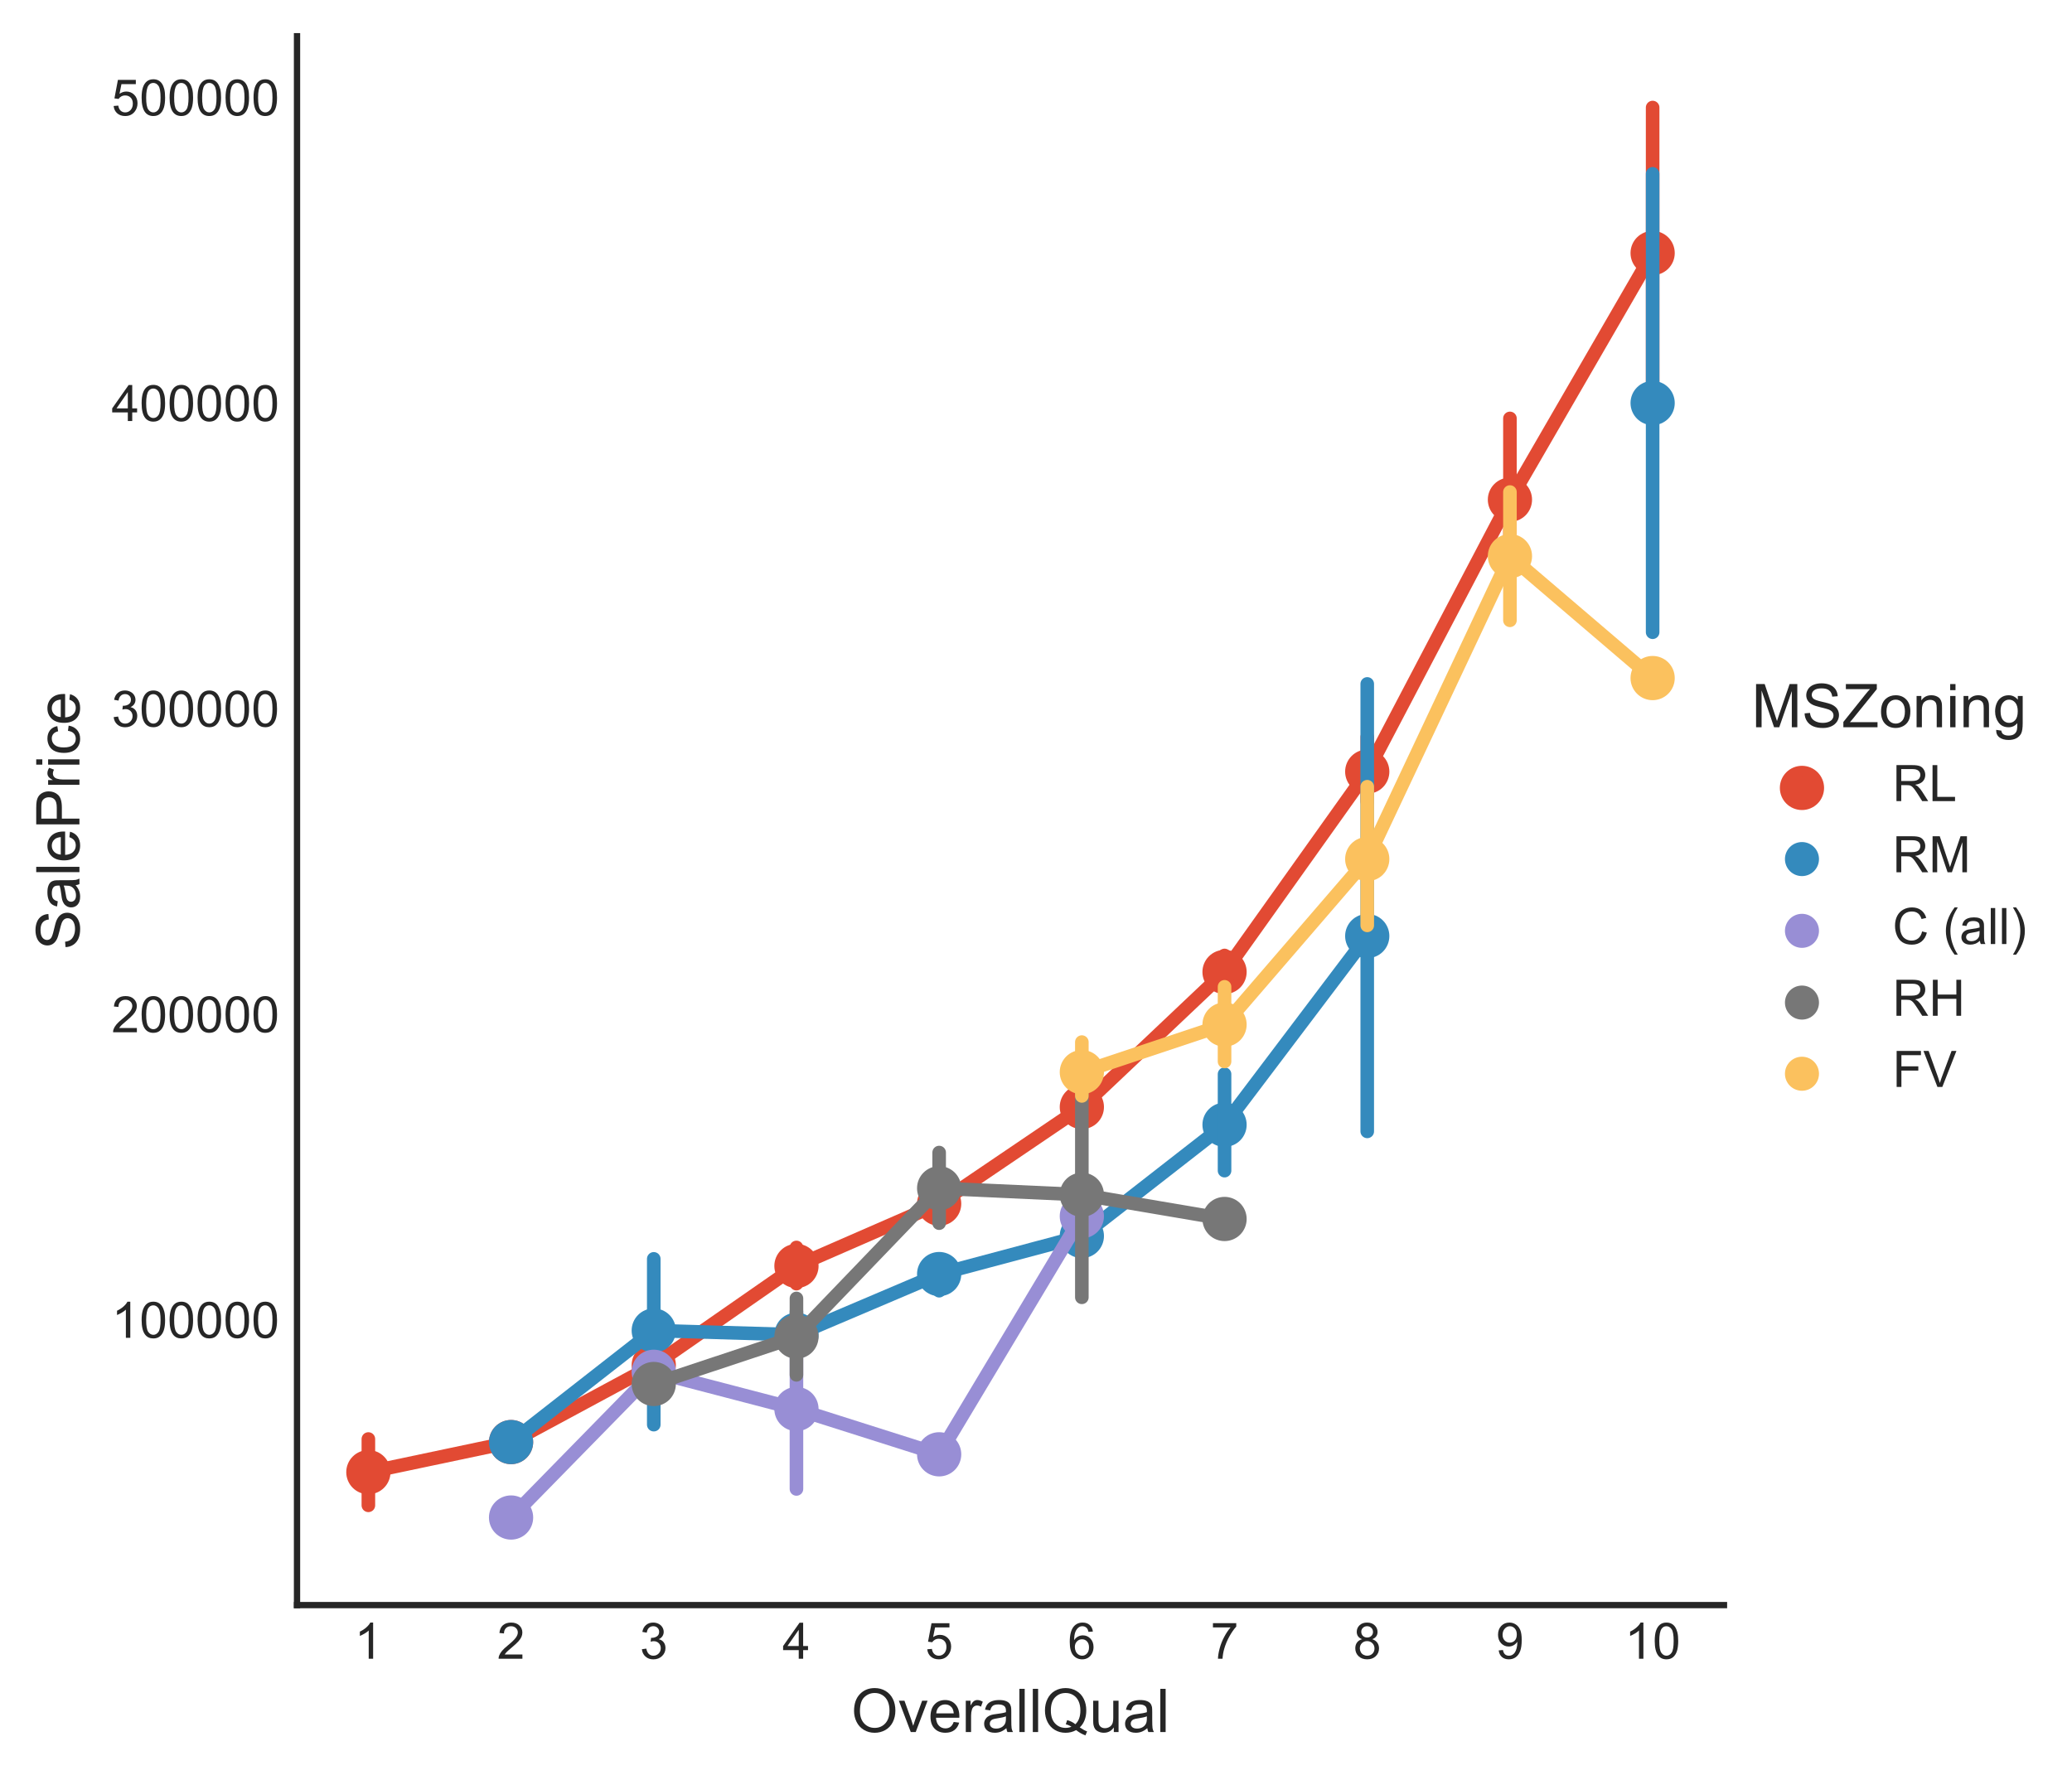 <?xml version="1.0" encoding="utf-8" standalone="no"?>
<!DOCTYPE svg PUBLIC "-//W3C//DTD SVG 1.1//EN"
  "http://www.w3.org/Graphics/SVG/1.1/DTD/svg11.dtd">
<!-- Created with matplotlib (https://matplotlib.org/) -->
<svg height="353.92pt" version="1.1" viewBox="0 0 411.858 353.92" width="411.858pt" xmlns="http://www.w3.org/2000/svg" xmlns:xlink="http://www.w3.org/1999/xlink">
 <defs>
  <style type="text/css">
*{stroke-linecap:butt;stroke-linejoin:round;}
  </style>
 </defs>
 <g id="figure_1">
  <g id="patch_1">
   <path d="M 0 353.92 
L 411.858 353.92 
L 411.858 0 
L 0 0 
z
" style="fill:#ffffff;"/>
  </g>
  <g id="axes_1">
   <g id="patch_2">
    <path d="M 59.04 319.1 
L 342.681 319.1 
L 342.681 7.2 
L 59.04 7.2 
z
" style="fill:#ffffff;"/>
   </g>
   <g id="matplotlib.axis_1">
    <g id="xtick_1">
     <g id="line2d_1"/>
     <g id="text_1">
      <!-- 1 -->
      <defs>
       <path d="M 37.25 0 
L 28.469 0 
L 28.469 56 
Q 25.297 52.984 20.141 49.953 
Q 14.984 46.922 10.891 45.406 
L 10.891 53.906 
Q 18.266 57.375 23.781 62.297 
Q 29.297 67.234 31.594 71.875 
L 37.25 71.875 
z
" id="ArialMT-49"/>
      </defs>
      <g style="fill:#262626;" transform="translate(70.442 329.758)scale(0.1 -0.1)">
       <use xlink:href="#ArialMT-49"/>
      </g>
     </g>
    </g>
    <g id="xtick_2">
     <g id="line2d_2"/>
     <g id="text_2">
      <!-- 2 -->
      <defs>
       <path d="M 50.344 8.453 
L 50.344 0 
L 3.031 0 
Q 2.938 3.172 4.047 6.109 
Q 5.859 10.938 9.828 15.625 
Q 13.812 20.312 21.344 26.469 
Q 33.016 36.031 37.109 41.625 
Q 41.219 47.219 41.219 52.203 
Q 41.219 57.422 37.469 61 
Q 33.734 64.594 27.734 64.594 
Q 21.391 64.594 17.578 60.781 
Q 13.766 56.984 13.719 50.25 
L 4.688 51.172 
Q 5.609 61.281 11.656 66.578 
Q 17.719 71.875 27.938 71.875 
Q 38.234 71.875 44.234 66.156 
Q 50.25 60.453 50.25 52 
Q 50.25 47.703 48.484 43.547 
Q 46.734 39.406 42.656 34.812 
Q 38.578 30.219 29.109 22.219 
Q 21.188 15.578 18.938 13.203 
Q 16.703 10.844 15.234 8.453 
z
" id="ArialMT-50"/>
      </defs>
      <g style="fill:#262626;" transform="translate(98.806 329.758)scale(0.1 -0.1)">
       <use xlink:href="#ArialMT-50"/>
      </g>
     </g>
    </g>
    <g id="xtick_3">
     <g id="line2d_3"/>
     <g id="text_3">
      <!-- 3 -->
      <defs>
       <path d="M 4.203 18.891 
L 12.984 20.062 
Q 14.5 12.594 18.141 9.297 
Q 21.781 6 27 6 
Q 33.203 6 37.469 10.297 
Q 41.75 14.594 41.75 20.953 
Q 41.75 27 37.797 30.922 
Q 33.844 34.859 27.734 34.859 
Q 25.25 34.859 21.531 33.891 
L 22.516 41.609 
Q 23.391 41.5 23.922 41.5 
Q 29.547 41.5 34.031 44.422 
Q 38.531 47.359 38.531 53.469 
Q 38.531 58.297 35.25 61.469 
Q 31.984 64.656 26.812 64.656 
Q 21.688 64.656 18.266 61.422 
Q 14.844 58.203 13.875 51.766 
L 5.078 53.328 
Q 6.688 62.156 12.391 67.016 
Q 18.109 71.875 26.609 71.875 
Q 32.469 71.875 37.391 69.359 
Q 42.328 66.844 44.938 62.5 
Q 47.562 58.156 47.562 53.266 
Q 47.562 48.641 45.062 44.828 
Q 42.578 41.016 37.703 38.766 
Q 44.047 37.312 47.562 32.688 
Q 51.078 28.078 51.078 21.141 
Q 51.078 11.766 44.234 5.25 
Q 37.406 -1.266 26.953 -1.266 
Q 17.531 -1.266 11.297 4.344 
Q 5.078 9.969 4.203 18.891 
z
" id="ArialMT-51"/>
      </defs>
      <g style="fill:#262626;" transform="translate(127.17 329.758)scale(0.1 -0.1)">
       <use xlink:href="#ArialMT-51"/>
      </g>
     </g>
    </g>
    <g id="xtick_4">
     <g id="line2d_4"/>
     <g id="text_4">
      <!-- 4 -->
      <defs>
       <path d="M 32.328 0 
L 32.328 17.141 
L 1.266 17.141 
L 1.266 25.203 
L 33.938 71.578 
L 41.109 71.578 
L 41.109 25.203 
L 50.781 25.203 
L 50.781 17.141 
L 41.109 17.141 
L 41.109 0 
z
M 32.328 25.203 
L 32.328 57.469 
L 9.906 25.203 
z
" id="ArialMT-52"/>
      </defs>
      <g style="fill:#262626;" transform="translate(155.534 329.758)scale(0.1 -0.1)">
       <use xlink:href="#ArialMT-52"/>
      </g>
     </g>
    </g>
    <g id="xtick_5">
     <g id="line2d_5"/>
     <g id="text_5">
      <!-- 5 -->
      <defs>
       <path d="M 4.156 18.75 
L 13.375 19.531 
Q 14.406 12.797 18.141 9.391 
Q 21.875 6 27.156 6 
Q 33.5 6 37.891 10.781 
Q 42.281 15.578 42.281 23.484 
Q 42.281 31 38.062 35.344 
Q 33.844 39.703 27 39.703 
Q 22.75 39.703 19.328 37.766 
Q 15.922 35.844 13.969 32.766 
L 5.719 33.844 
L 12.641 70.609 
L 48.25 70.609 
L 48.25 62.203 
L 19.672 62.203 
L 15.828 42.969 
Q 22.266 47.469 29.344 47.469 
Q 38.719 47.469 45.156 40.969 
Q 51.609 34.469 51.609 24.266 
Q 51.609 14.547 45.953 7.469 
Q 39.062 -1.219 27.156 -1.219 
Q 17.391 -1.219 11.203 4.25 
Q 5.031 9.719 4.156 18.75 
z
" id="ArialMT-53"/>
      </defs>
      <g style="fill:#262626;" transform="translate(183.898 329.758)scale(0.1 -0.1)">
       <use xlink:href="#ArialMT-53"/>
      </g>
     </g>
    </g>
    <g id="xtick_6">
     <g id="line2d_6"/>
     <g id="text_6">
      <!-- 6 -->
      <defs>
       <path d="M 49.75 54.047 
L 41.016 53.375 
Q 39.844 58.547 37.703 60.891 
Q 34.125 64.656 28.906 64.656 
Q 24.703 64.656 21.531 62.312 
Q 17.391 59.281 14.984 53.469 
Q 12.594 47.656 12.5 36.922 
Q 15.672 41.75 20.266 44.094 
Q 24.859 46.438 29.891 46.438 
Q 38.672 46.438 44.844 39.969 
Q 51.031 33.5 51.031 23.25 
Q 51.031 16.5 48.125 10.719 
Q 45.219 4.938 40.141 1.859 
Q 35.062 -1.219 28.609 -1.219 
Q 17.625 -1.219 10.688 6.859 
Q 3.766 14.938 3.766 33.5 
Q 3.766 54.25 11.422 63.672 
Q 18.109 71.875 29.438 71.875 
Q 37.891 71.875 43.281 67.141 
Q 48.688 62.406 49.75 54.047 
z
M 13.875 23.188 
Q 13.875 18.656 15.797 14.5 
Q 17.719 10.359 21.188 8.172 
Q 24.656 6 28.469 6 
Q 34.031 6 38.031 10.484 
Q 42.047 14.984 42.047 22.703 
Q 42.047 30.125 38.078 34.391 
Q 34.125 38.672 28.125 38.672 
Q 22.172 38.672 18.016 34.391 
Q 13.875 30.125 13.875 23.188 
z
" id="ArialMT-54"/>
      </defs>
      <g style="fill:#262626;" transform="translate(212.262 329.758)scale(0.1 -0.1)">
       <use xlink:href="#ArialMT-54"/>
      </g>
     </g>
    </g>
    <g id="xtick_7">
     <g id="line2d_7"/>
     <g id="text_7">
      <!-- 7 -->
      <defs>
       <path d="M 4.734 62.203 
L 4.734 70.656 
L 51.078 70.656 
L 51.078 63.812 
Q 44.234 56.547 37.516 44.484 
Q 30.812 32.422 27.156 19.672 
Q 24.516 10.688 23.781 0 
L 14.75 0 
Q 14.891 8.453 18.062 20.406 
Q 21.234 32.375 27.172 43.484 
Q 33.109 54.594 39.797 62.203 
z
" id="ArialMT-55"/>
      </defs>
      <g style="fill:#262626;" transform="translate(240.626 329.758)scale(0.1 -0.1)">
       <use xlink:href="#ArialMT-55"/>
      </g>
     </g>
    </g>
    <g id="xtick_8">
     <g id="line2d_8"/>
     <g id="text_8">
      <!-- 8 -->
      <defs>
       <path d="M 17.672 38.812 
Q 12.203 40.828 9.562 44.531 
Q 6.938 48.25 6.938 53.422 
Q 6.938 61.234 12.547 66.547 
Q 18.172 71.875 27.484 71.875 
Q 36.859 71.875 42.578 66.422 
Q 48.297 60.984 48.297 53.172 
Q 48.297 48.188 45.672 44.5 
Q 43.062 40.828 37.75 38.812 
Q 44.344 36.672 47.781 31.875 
Q 51.219 27.094 51.219 20.453 
Q 51.219 11.281 44.719 5.031 
Q 38.234 -1.219 27.641 -1.219 
Q 17.047 -1.219 10.547 5.047 
Q 4.047 11.328 4.047 20.703 
Q 4.047 27.688 7.594 32.391 
Q 11.141 37.109 17.672 38.812 
z
M 15.922 53.719 
Q 15.922 48.641 19.188 45.406 
Q 22.469 42.188 27.688 42.188 
Q 32.766 42.188 36.016 45.375 
Q 39.266 48.578 39.266 53.219 
Q 39.266 58.062 35.906 61.359 
Q 32.562 64.656 27.594 64.656 
Q 22.562 64.656 19.234 61.422 
Q 15.922 58.203 15.922 53.719 
z
M 13.094 20.656 
Q 13.094 16.891 14.875 13.375 
Q 16.656 9.859 20.172 7.922 
Q 23.688 6 27.734 6 
Q 34.031 6 38.125 10.047 
Q 42.234 14.109 42.234 20.359 
Q 42.234 26.703 38.016 30.859 
Q 33.797 35.016 27.438 35.016 
Q 21.234 35.016 17.156 30.906 
Q 13.094 26.812 13.094 20.656 
z
" id="ArialMT-56"/>
      </defs>
      <g style="fill:#262626;" transform="translate(268.99 329.758)scale(0.1 -0.1)">
       <use xlink:href="#ArialMT-56"/>
      </g>
     </g>
    </g>
    <g id="xtick_9">
     <g id="line2d_9"/>
     <g id="text_9">
      <!-- 9 -->
      <defs>
       <path d="M 5.469 16.547 
L 13.922 17.328 
Q 14.984 11.375 18.016 8.688 
Q 21.047 6 25.781 6 
Q 29.828 6 32.875 7.859 
Q 35.938 9.719 37.891 12.812 
Q 39.844 15.922 41.156 21.188 
Q 42.484 26.469 42.484 31.938 
Q 42.484 32.516 42.438 33.688 
Q 39.797 29.5 35.234 26.875 
Q 30.672 24.266 25.344 24.266 
Q 16.453 24.266 10.297 30.703 
Q 4.156 37.156 4.156 47.703 
Q 4.156 58.594 10.578 65.234 
Q 17 71.875 26.656 71.875 
Q 33.641 71.875 39.422 68.109 
Q 45.219 64.359 48.219 57.391 
Q 51.219 50.438 51.219 37.25 
Q 51.219 23.531 48.234 15.406 
Q 45.266 7.281 39.375 3.031 
Q 33.5 -1.219 25.594 -1.219 
Q 17.188 -1.219 11.859 3.438 
Q 6.547 8.109 5.469 16.547 
z
M 41.453 48.141 
Q 41.453 55.719 37.422 60.156 
Q 33.406 64.594 27.734 64.594 
Q 21.875 64.594 17.531 59.812 
Q 13.188 55.031 13.188 47.406 
Q 13.188 40.578 17.312 36.297 
Q 21.438 32.031 27.484 32.031 
Q 33.594 32.031 37.516 36.297 
Q 41.453 40.578 41.453 48.141 
z
" id="ArialMT-57"/>
      </defs>
      <g style="fill:#262626;" transform="translate(297.354 329.758)scale(0.1 -0.1)">
       <use xlink:href="#ArialMT-57"/>
      </g>
     </g>
    </g>
    <g id="xtick_10">
     <g id="line2d_10"/>
     <g id="text_10">
      <!-- 10 -->
      <defs>
       <path d="M 4.156 35.297 
Q 4.156 48 6.766 55.734 
Q 9.375 63.484 14.516 67.672 
Q 19.672 71.875 27.484 71.875 
Q 33.25 71.875 37.594 69.547 
Q 41.938 67.234 44.766 62.859 
Q 47.609 58.5 49.219 52.219 
Q 50.828 45.953 50.828 35.297 
Q 50.828 22.703 48.234 14.969 
Q 45.656 7.234 40.5 3 
Q 35.359 -1.219 27.484 -1.219 
Q 17.141 -1.219 11.234 6.203 
Q 4.156 15.141 4.156 35.297 
z
M 13.188 35.297 
Q 13.188 17.672 17.312 11.828 
Q 21.438 6 27.484 6 
Q 33.547 6 37.672 11.859 
Q 41.797 17.719 41.797 35.297 
Q 41.797 52.984 37.672 58.781 
Q 33.547 64.594 27.391 64.594 
Q 21.344 64.594 17.719 59.469 
Q 13.188 52.938 13.188 35.297 
z
" id="ArialMT-48"/>
      </defs>
      <g style="fill:#262626;" transform="translate(322.938 329.758)scale(0.1 -0.1)">
       <use xlink:href="#ArialMT-49"/>
       <use x="55.615" xlink:href="#ArialMT-48"/>
      </g>
     </g>
    </g>
    <g id="text_11">
     <!-- OverallQual -->
     <defs>
      <path d="M 4.828 34.859 
Q 4.828 52.688 14.391 62.766 
Q 23.969 72.859 39.109 72.859 
Q 49.031 72.859 56.984 68.109 
Q 64.938 63.375 69.109 54.906 
Q 73.297 46.438 73.297 35.688 
Q 73.297 24.812 68.891 16.219 
Q 64.5 7.625 56.438 3.203 
Q 48.391 -1.219 39.062 -1.219 
Q 28.953 -1.219 20.984 3.656 
Q 13.031 8.547 8.922 16.984 
Q 4.828 25.438 4.828 34.859 
z
M 14.594 34.719 
Q 14.594 21.781 21.547 14.328 
Q 28.516 6.891 39.016 6.891 
Q 49.703 6.891 56.609 14.406 
Q 63.531 21.922 63.531 35.75 
Q 63.531 44.484 60.578 51 
Q 57.625 57.516 51.922 61.109 
Q 46.234 64.703 39.156 64.703 
Q 29.109 64.703 21.844 57.781 
Q 14.594 50.875 14.594 34.719 
z
" id="ArialMT-79"/>
      <path d="M 21 0 
L 1.266 51.859 
L 10.547 51.859 
L 21.688 20.797 
Q 23.484 15.766 25 10.359 
Q 26.172 14.453 28.266 20.219 
L 39.797 51.859 
L 48.828 51.859 
L 29.203 0 
z
" id="ArialMT-118"/>
      <path d="M 42.094 16.703 
L 51.172 15.578 
Q 49.031 7.625 43.219 3.219 
Q 37.406 -1.172 28.375 -1.172 
Q 17 -1.172 10.328 5.828 
Q 3.656 12.844 3.656 25.484 
Q 3.656 38.578 10.391 45.797 
Q 17.141 53.031 27.875 53.031 
Q 38.281 53.031 44.875 45.953 
Q 51.469 38.875 51.469 26.031 
Q 51.469 25.25 51.422 23.688 
L 12.75 23.688 
Q 13.234 15.141 17.578 10.594 
Q 21.922 6.062 28.422 6.062 
Q 33.25 6.062 36.672 8.594 
Q 40.094 11.141 42.094 16.703 
z
M 13.234 30.906 
L 42.188 30.906 
Q 41.609 37.453 38.875 40.719 
Q 34.672 45.797 27.984 45.797 
Q 21.922 45.797 17.797 41.75 
Q 13.672 37.703 13.234 30.906 
z
" id="ArialMT-101"/>
      <path d="M 6.5 0 
L 6.5 51.859 
L 14.406 51.859 
L 14.406 44 
Q 17.438 49.516 20 51.266 
Q 22.562 53.031 25.641 53.031 
Q 30.078 53.031 34.672 50.203 
L 31.641 42.047 
Q 28.422 43.953 25.203 43.953 
Q 22.312 43.953 20.016 42.219 
Q 17.719 40.484 16.75 37.406 
Q 15.281 32.719 15.281 27.156 
L 15.281 0 
z
" id="ArialMT-114"/>
      <path d="M 40.438 6.391 
Q 35.547 2.25 31.031 0.531 
Q 26.516 -1.172 21.344 -1.172 
Q 12.797 -1.172 8.203 3 
Q 3.609 7.172 3.609 13.672 
Q 3.609 17.484 5.344 20.625 
Q 7.078 23.781 9.891 25.688 
Q 12.703 27.594 16.219 28.562 
Q 18.797 29.25 24.031 29.891 
Q 34.672 31.156 39.703 32.906 
Q 39.75 34.719 39.75 35.203 
Q 39.75 40.578 37.25 42.781 
Q 33.891 45.75 27.25 45.75 
Q 21.047 45.75 18.094 43.578 
Q 15.141 41.406 13.719 35.891 
L 5.125 37.062 
Q 6.297 42.578 8.984 45.969 
Q 11.672 49.359 16.75 51.188 
Q 21.828 53.031 28.516 53.031 
Q 35.156 53.031 39.297 51.469 
Q 43.453 49.906 45.406 47.531 
Q 47.359 45.172 48.141 41.547 
Q 48.578 39.312 48.578 33.453 
L 48.578 21.734 
Q 48.578 9.469 49.141 6.219 
Q 49.703 2.984 51.375 0 
L 42.188 0 
Q 40.828 2.734 40.438 6.391 
z
M 39.703 26.031 
Q 34.906 24.078 25.344 22.703 
Q 19.922 21.922 17.672 20.938 
Q 15.438 19.969 14.203 18.094 
Q 12.984 16.219 12.984 13.922 
Q 12.984 10.406 15.641 8.062 
Q 18.312 5.719 23.438 5.719 
Q 28.516 5.719 32.469 7.938 
Q 36.422 10.156 38.281 14.016 
Q 39.703 17 39.703 22.797 
z
" id="ArialMT-97"/>
      <path d="M 6.391 0 
L 6.391 71.578 
L 15.188 71.578 
L 15.188 0 
z
" id="ArialMT-108"/>
      <path d="M 61.969 7.672 
Q 68.562 3.125 74.125 1.031 
L 71.344 -5.562 
Q 63.625 -2.781 55.953 3.219 
Q 48 -1.219 38.375 -1.219 
Q 28.656 -1.219 20.75 3.469 
Q 12.844 8.156 8.562 16.641 
Q 4.297 25.141 4.297 35.797 
Q 4.297 46.391 8.594 55.078 
Q 12.891 63.766 20.828 68.312 
Q 28.766 72.859 38.578 72.859 
Q 48.484 72.859 56.438 68.141 
Q 64.406 63.422 68.578 54.953 
Q 72.75 46.484 72.75 35.844 
Q 72.75 27 70.062 19.938 
Q 67.391 12.891 61.969 7.672 
z
M 41.109 19.781 
Q 49.312 17.484 54.641 12.938 
Q 62.984 20.562 62.984 35.844 
Q 62.984 44.531 60.031 51.016 
Q 57.078 57.516 51.391 61.109 
Q 45.703 64.703 38.625 64.703 
Q 28.031 64.703 21.047 57.453 
Q 14.062 50.203 14.062 35.797 
Q 14.062 21.828 20.969 14.359 
Q 27.875 6.891 38.625 6.891 
Q 43.703 6.891 48.188 8.797 
Q 43.75 11.672 38.812 12.891 
z
" id="ArialMT-81"/>
      <path d="M 40.578 0 
L 40.578 7.625 
Q 34.516 -1.172 24.125 -1.172 
Q 19.531 -1.172 15.547 0.578 
Q 11.578 2.344 9.641 5 
Q 7.719 7.672 6.938 11.531 
Q 6.391 14.109 6.391 19.734 
L 6.391 51.859 
L 15.188 51.859 
L 15.188 23.094 
Q 15.188 16.219 15.719 13.812 
Q 16.547 10.359 19.234 8.375 
Q 21.922 6.391 25.875 6.391 
Q 29.828 6.391 33.297 8.422 
Q 36.766 10.453 38.203 13.938 
Q 39.656 17.438 39.656 24.078 
L 39.656 51.859 
L 48.438 51.859 
L 48.438 0 
z
" id="ArialMT-117"/>
     </defs>
     <g style="fill:#262626;" transform="translate(169.183 344.335)scale(0.12 -0.12)">
      <use xlink:href="#ArialMT-79"/>
      <use x="77.783" xlink:href="#ArialMT-118"/>
      <use x="127.783" xlink:href="#ArialMT-101"/>
      <use x="183.398" xlink:href="#ArialMT-114"/>
      <use x="216.699" xlink:href="#ArialMT-97"/>
      <use x="272.314" xlink:href="#ArialMT-108"/>
      <use x="294.531" xlink:href="#ArialMT-108"/>
      <use x="316.748" xlink:href="#ArialMT-81"/>
      <use x="394.531" xlink:href="#ArialMT-117"/>
      <use x="450.146" xlink:href="#ArialMT-97"/>
      <use x="505.762" xlink:href="#ArialMT-108"/>
     </g>
    </g>
   </g>
   <g id="matplotlib.axis_2">
    <g id="ytick_1">
     <g id="line2d_11"/>
     <g id="text_12">
      <!-- 100000 -->
      <g style="fill:#262626;" transform="translate(22.174 265.964)scale(0.1 -0.1)">
       <use xlink:href="#ArialMT-49"/>
       <use x="55.615" xlink:href="#ArialMT-48"/>
       <use x="111.23" xlink:href="#ArialMT-48"/>
       <use x="166.846" xlink:href="#ArialMT-48"/>
       <use x="222.461" xlink:href="#ArialMT-48"/>
       <use x="278.076" xlink:href="#ArialMT-48"/>
      </g>
     </g>
    </g>
    <g id="ytick_2">
     <g id="line2d_12"/>
     <g id="text_13">
      <!-- 200000 -->
      <g style="fill:#262626;" transform="translate(22.174 205.21)scale(0.1 -0.1)">
       <use xlink:href="#ArialMT-50"/>
       <use x="55.615" xlink:href="#ArialMT-48"/>
       <use x="111.23" xlink:href="#ArialMT-48"/>
       <use x="166.846" xlink:href="#ArialMT-48"/>
       <use x="222.461" xlink:href="#ArialMT-48"/>
       <use x="278.076" xlink:href="#ArialMT-48"/>
      </g>
     </g>
    </g>
    <g id="ytick_3">
     <g id="line2d_13"/>
     <g id="text_14">
      <!-- 300000 -->
      <g style="fill:#262626;" transform="translate(22.174 144.455)scale(0.1 -0.1)">
       <use xlink:href="#ArialMT-51"/>
       <use x="55.615" xlink:href="#ArialMT-48"/>
       <use x="111.23" xlink:href="#ArialMT-48"/>
       <use x="166.846" xlink:href="#ArialMT-48"/>
       <use x="222.461" xlink:href="#ArialMT-48"/>
       <use x="278.076" xlink:href="#ArialMT-48"/>
      </g>
     </g>
    </g>
    <g id="ytick_4">
     <g id="line2d_14"/>
     <g id="text_15">
      <!-- 400000 -->
      <g style="fill:#262626;" transform="translate(22.174 83.701)scale(0.1 -0.1)">
       <use xlink:href="#ArialMT-52"/>
       <use x="55.615" xlink:href="#ArialMT-48"/>
       <use x="111.23" xlink:href="#ArialMT-48"/>
       <use x="166.846" xlink:href="#ArialMT-48"/>
       <use x="222.461" xlink:href="#ArialMT-48"/>
       <use x="278.076" xlink:href="#ArialMT-48"/>
      </g>
     </g>
    </g>
    <g id="ytick_5">
     <g id="line2d_15"/>
     <g id="text_16">
      <!-- 500000 -->
      <g style="fill:#262626;" transform="translate(22.174 22.946)scale(0.1 -0.1)">
       <use xlink:href="#ArialMT-53"/>
       <use x="55.615" xlink:href="#ArialMT-48"/>
       <use x="111.23" xlink:href="#ArialMT-48"/>
       <use x="166.846" xlink:href="#ArialMT-48"/>
       <use x="222.461" xlink:href="#ArialMT-48"/>
       <use x="278.076" xlink:href="#ArialMT-48"/>
      </g>
     </g>
    </g>
    <g id="text_17">
     <!-- SalePrice -->
     <defs>
      <path d="M 4.5 23 
L 13.422 23.781 
Q 14.062 18.406 16.375 14.969 
Q 18.703 11.531 23.578 9.406 
Q 28.469 7.281 34.578 7.281 
Q 39.984 7.281 44.141 8.891 
Q 48.297 10.5 50.312 13.297 
Q 52.344 16.109 52.344 19.438 
Q 52.344 22.797 50.391 25.312 
Q 48.438 27.828 43.953 29.547 
Q 41.062 30.672 31.203 33.031 
Q 21.344 35.406 17.391 37.5 
Q 12.25 40.188 9.734 44.156 
Q 7.234 48.141 7.234 53.078 
Q 7.234 58.5 10.297 63.203 
Q 13.375 67.922 19.281 70.359 
Q 25.203 72.797 32.422 72.797 
Q 40.375 72.797 46.453 70.234 
Q 52.547 67.672 55.812 62.688 
Q 59.078 57.719 59.328 51.422 
L 50.25 50.734 
Q 49.516 57.516 45.281 60.984 
Q 41.062 64.453 32.812 64.453 
Q 24.219 64.453 20.281 61.297 
Q 16.359 58.156 16.359 53.719 
Q 16.359 49.859 19.141 47.359 
Q 21.875 44.875 33.422 42.266 
Q 44.969 39.656 49.266 37.703 
Q 55.516 34.812 58.484 30.391 
Q 61.469 25.984 61.469 20.219 
Q 61.469 14.5 58.203 9.438 
Q 54.938 4.391 48.797 1.578 
Q 42.672 -1.219 35.016 -1.219 
Q 25.297 -1.219 18.719 1.609 
Q 12.156 4.438 8.422 10.125 
Q 4.688 15.828 4.5 23 
z
" id="ArialMT-83"/>
      <path d="M 7.719 0 
L 7.719 71.578 
L 34.719 71.578 
Q 41.844 71.578 45.609 70.906 
Q 50.875 70.016 54.438 67.547 
Q 58.016 65.094 60.188 60.641 
Q 62.359 56.203 62.359 50.875 
Q 62.359 41.75 56.547 35.422 
Q 50.734 29.109 35.547 29.109 
L 17.188 29.109 
L 17.188 0 
z
M 17.188 37.547 
L 35.688 37.547 
Q 44.875 37.547 48.734 40.969 
Q 52.594 44.391 52.594 50.594 
Q 52.594 55.078 50.312 58.266 
Q 48.047 61.469 44.344 62.5 
Q 41.938 63.141 35.5 63.141 
L 17.188 63.141 
z
" id="ArialMT-80"/>
      <path d="M 6.641 61.469 
L 6.641 71.578 
L 15.438 71.578 
L 15.438 61.469 
z
M 6.641 0 
L 6.641 51.859 
L 15.438 51.859 
L 15.438 0 
z
" id="ArialMT-105"/>
      <path d="M 40.438 19 
L 49.078 17.875 
Q 47.656 8.938 41.812 3.875 
Q 35.984 -1.172 27.484 -1.172 
Q 16.844 -1.172 10.375 5.781 
Q 3.906 12.75 3.906 25.734 
Q 3.906 34.125 6.688 40.422 
Q 9.469 46.734 15.156 49.875 
Q 20.844 53.031 27.547 53.031 
Q 35.984 53.031 41.359 48.75 
Q 46.734 44.484 48.25 36.625 
L 39.703 35.297 
Q 38.484 40.531 35.375 43.156 
Q 32.281 45.797 27.875 45.797 
Q 21.234 45.797 17.078 41.031 
Q 12.938 36.281 12.938 25.984 
Q 12.938 15.531 16.938 10.797 
Q 20.953 6.062 27.391 6.062 
Q 32.562 6.062 36.031 9.234 
Q 39.5 12.406 40.438 19 
z
" id="ArialMT-99"/>
     </defs>
     <g style="fill:#262626;" transform="translate(15.789 188.828)rotate(-90)scale(0.12 -0.12)">
      <use xlink:href="#ArialMT-83"/>
      <use x="66.699" xlink:href="#ArialMT-97"/>
      <use x="122.314" xlink:href="#ArialMT-108"/>
      <use x="144.531" xlink:href="#ArialMT-101"/>
      <use x="200.146" xlink:href="#ArialMT-80"/>
      <use x="266.846" xlink:href="#ArialMT-114"/>
      <use x="300.146" xlink:href="#ArialMT-105"/>
      <use x="322.363" xlink:href="#ArialMT-99"/>
      <use x="372.363" xlink:href="#ArialMT-101"/>
     </g>
    </g>
   </g>
   <g id="PathCollection_1">
    <defs>
     <path d="M 0 3.384 
C 0.897 3.384 1.758 3.027 2.393 2.393 
C 3.027 1.758 3.384 0.897 3.384 0 
C 3.384 -0.897 3.027 -1.758 2.393 -2.393 
C 1.758 -3.027 0.897 -3.384 0 -3.384 
C -0.897 -3.384 -1.758 -3.027 -2.393 -2.393 
C -3.027 -1.758 -3.384 -0.897 -3.384 0 
C -3.384 0.897 -3.027 1.758 -2.393 2.393 
C -1.758 3.027 -0.897 3.384 0 3.384 
z
" id="C0_0_02949fbba9"/>
    </defs>
    <g clip-path="url(#p91482d6d85)">
     <use style="fill:#e24a33;stroke:#e24a33;stroke-width:2.025;" x="73.222" xlink:href="#C0_0_02949fbba9" y="292.671"/>
    </g>
    <g clip-path="url(#p91482d6d85)">
     <use style="fill:#e24a33;stroke:#e24a33;stroke-width:2.025;" x="101.586" xlink:href="#C0_0_02949fbba9" y="286.687"/>
    </g>
    <g clip-path="url(#p91482d6d85)">
     <use style="fill:#e24a33;stroke:#e24a33;stroke-width:2.025;" x="129.95" xlink:href="#C0_0_02949fbba9" y="271.397"/>
    </g>
    <g clip-path="url(#p91482d6d85)">
     <use style="fill:#e24a33;stroke:#e24a33;stroke-width:2.025;" x="158.314" xlink:href="#C0_0_02949fbba9" y="251.675"/>
    </g>
    <g clip-path="url(#p91482d6d85)">
     <use style="fill:#e24a33;stroke:#e24a33;stroke-width:2.025;" x="186.678" xlink:href="#C0_0_02949fbba9" y="239.296"/>
    </g>
    <g clip-path="url(#p91482d6d85)">
     <use style="fill:#e24a33;stroke:#e24a33;stroke-width:2.025;" x="215.042" xlink:href="#C0_0_02949fbba9" y="220.075"/>
    </g>
    <g clip-path="url(#p91482d6d85)">
     <use style="fill:#e24a33;stroke:#e24a33;stroke-width:2.025;" x="243.407" xlink:href="#C0_0_02949fbba9" y="193.228"/>
    </g>
    <g clip-path="url(#p91482d6d85)">
     <use style="fill:#e24a33;stroke:#e24a33;stroke-width:2.025;" x="271.771" xlink:href="#C0_0_02949fbba9" y="153.403"/>
    </g>
    <g clip-path="url(#p91482d6d85)">
     <use style="fill:#e24a33;stroke:#e24a33;stroke-width:2.025;" x="300.135" xlink:href="#C0_0_02949fbba9" y="99.337"/>
    </g>
    <g clip-path="url(#p91482d6d85)">
     <use style="fill:#e24a33;stroke:#e24a33;stroke-width:2.025;" x="328.499" xlink:href="#C0_0_02949fbba9" y="50.306"/>
    </g>
   </g>
   <g id="line2d_16">
    <path clip-path="url(#p91482d6d85)" d="M 73.222 292.671 
L 101.586 286.687 
L 129.95 271.397 
L 158.314 251.675 
L 186.678 239.296 
L 215.042 220.075 
L 243.407 193.228 
L 271.771 153.403 
L 300.135 99.337 
L 328.499 50.306 
" style="fill:none;stroke:#e24a33;stroke-linecap:round;stroke-width:2.7;"/>
   </g>
   <g id="line2d_17">
    <path clip-path="url(#p91482d6d85)" d="M 73.222 299.263 
L 73.222 286.079 
" style="fill:none;stroke:#e24a33;stroke-linecap:round;stroke-width:2.7;"/>
   </g>
   <g id="line2d_18">
    <path clip-path="url(#p91482d6d85)" d="M 0 0 
" style="fill:none;stroke:#e24a33;stroke-linecap:round;stroke-width:2.7;"/>
   </g>
   <g id="line2d_19">
    <path clip-path="url(#p91482d6d85)" d="M 129.95 278.596 
L 129.95 263.508 
" style="fill:none;stroke:#e24a33;stroke-linecap:round;stroke-width:2.7;"/>
   </g>
   <g id="line2d_20">
    <path clip-path="url(#p91482d6d85)" d="M 158.314 255.194 
L 158.314 247.996 
" style="fill:none;stroke:#e24a33;stroke-linecap:round;stroke-width:2.7;"/>
   </g>
   <g id="line2d_21">
    <path clip-path="url(#p91482d6d85)" d="M 186.678 241.015 
L 186.678 237.524 
" style="fill:none;stroke:#e24a33;stroke-linecap:round;stroke-width:2.7;"/>
   </g>
   <g id="line2d_22">
    <path clip-path="url(#p91482d6d85)" d="M 215.042 222.389 
L 215.042 217.833 
" style="fill:none;stroke:#e24a33;stroke-linecap:round;stroke-width:2.7;"/>
   </g>
   <g id="line2d_23">
    <path clip-path="url(#p91482d6d85)" d="M 243.407 196.454 
L 243.407 189.947 
" style="fill:none;stroke:#e24a33;stroke-linecap:round;stroke-width:2.7;"/>
   </g>
   <g id="line2d_24">
    <path clip-path="url(#p91482d6d85)" d="M 271.771 159.328 
L 271.771 146.532 
" style="fill:none;stroke:#e24a33;stroke-linecap:round;stroke-width:2.7;"/>
   </g>
   <g id="line2d_25">
    <path clip-path="url(#p91482d6d85)" d="M 300.135 114.074 
L 300.135 83.182 
" style="fill:none;stroke:#e24a33;stroke-linecap:round;stroke-width:2.7;"/>
   </g>
   <g id="line2d_26">
    <path clip-path="url(#p91482d6d85)" d="M 328.499 75.871 
L 328.499 21.377 
" style="fill:none;stroke:#e24a33;stroke-linecap:round;stroke-width:2.7;"/>
   </g>
   <g id="PathCollection_2">
    <defs>
     <path d="M 0 3.384 
C 0.897 3.384 1.758 3.027 2.393 2.393 
C 3.027 1.758 3.384 0.897 3.384 0 
C 3.384 -0.897 3.027 -1.758 2.393 -2.393 
C 1.758 -3.027 0.897 -3.384 0 -3.384 
C -0.897 -3.384 -1.758 -3.027 -2.393 -2.393 
C -3.027 -1.758 -3.384 -0.897 -3.384 0 
C -3.384 0.897 -3.027 1.758 -2.393 2.393 
C -1.758 3.027 -0.897 3.384 0 3.384 
z
" id="C1_0_3a5dd17ec7"/>
    </defs>
    <g clip-path="url(#p91482d6d85)">
     <use style="fill:#348abd;stroke:#348abd;stroke-width:2.025;" x="101.586" xlink:href="#C1_0_3a5dd17ec7" y="286.687"/>
    </g>
    <g clip-path="url(#p91482d6d85)">
     <use style="fill:#348abd;stroke:#348abd;stroke-width:2.025;" x="129.95" xlink:href="#C1_0_3a5dd17ec7" y="264.514"/>
    </g>
    <g clip-path="url(#p91482d6d85)">
     <use style="fill:#348abd;stroke:#348abd;stroke-width:2.025;" x="158.314" xlink:href="#C1_0_3a5dd17ec7" y="265.349"/>
    </g>
    <g clip-path="url(#p91482d6d85)">
     <use style="fill:#348abd;stroke:#348abd;stroke-width:2.025;" x="186.678" xlink:href="#C1_0_3a5dd17ec7" y="253.286"/>
    </g>
    <g clip-path="url(#p91482d6d85)">
     <use style="fill:#348abd;stroke:#348abd;stroke-width:2.025;" x="215.042" xlink:href="#C1_0_3a5dd17ec7" y="245.719"/>
    </g>
    <g clip-path="url(#p91482d6d85)">
     <use style="fill:#348abd;stroke:#348abd;stroke-width:2.025;" x="243.407" xlink:href="#C1_0_3a5dd17ec7" y="223.606"/>
    </g>
    <g clip-path="url(#p91482d6d85)">
     <use style="fill:#348abd;stroke:#348abd;stroke-width:2.025;" x="271.771" xlink:href="#C1_0_3a5dd17ec7" y="186.088"/>
    </g>
    <g clip-path="url(#p91482d6d85)">
     <use style="fill:#348abd;stroke:#348abd;stroke-width:2.025;" x="328.499" xlink:href="#C1_0_3a5dd17ec7" y="80.122"/>
    </g>
   </g>
   <g id="line2d_27">
    <path clip-path="url(#p91482d6d85)" d="M 101.586 286.687 
L 129.95 264.514 
L 158.314 265.349 
L 186.678 253.286 
L 215.042 245.719 
L 243.407 223.606 
L 271.771 186.088 
M 328.499 80.122 
" style="fill:none;stroke:#348abd;stroke-linecap:round;stroke-width:2.7;"/>
   </g>
   <g id="line2d_28">
    <path clip-path="url(#p91482d6d85)" d="M 0 0 
" style="fill:none;stroke:#348abd;stroke-linecap:round;stroke-width:2.7;"/>
   </g>
   <g id="line2d_29">
    <path clip-path="url(#p91482d6d85)" d="M 0 0 
" style="fill:none;stroke:#348abd;stroke-linecap:round;stroke-width:2.7;"/>
   </g>
   <g id="line2d_30">
    <path clip-path="url(#p91482d6d85)" d="M 129.95 283.224 
L 129.95 250.264 
" style="fill:none;stroke:#348abd;stroke-linecap:round;stroke-width:2.7;"/>
   </g>
   <g id="line2d_31">
    <path clip-path="url(#p91482d6d85)" d="M 158.314 269.618 
L 158.314 260.753 
" style="fill:none;stroke:#348abd;stroke-linecap:round;stroke-width:2.7;"/>
   </g>
   <g id="line2d_32">
    <path clip-path="url(#p91482d6d85)" d="M 186.678 256.598 
L 186.678 250.299 
" style="fill:none;stroke:#348abd;stroke-linecap:round;stroke-width:2.7;"/>
   </g>
   <g id="line2d_33">
    <path clip-path="url(#p91482d6d85)" d="M 215.042 249.426 
L 215.042 241.538 
" style="fill:none;stroke:#348abd;stroke-linecap:round;stroke-width:2.7;"/>
   </g>
   <g id="line2d_34">
    <path clip-path="url(#p91482d6d85)" d="M 243.407 232.726 
L 243.407 213.547 
" style="fill:none;stroke:#348abd;stroke-linecap:round;stroke-width:2.7;"/>
   </g>
   <g id="line2d_35">
    <path clip-path="url(#p91482d6d85)" d="M 271.771 224.922 
L 271.771 135.965 
" style="fill:none;stroke:#348abd;stroke-linecap:round;stroke-width:2.7;"/>
   </g>
   <g id="line2d_36">
    <path clip-path="url(#p91482d6d85)" d="M 0 0 
" style="fill:none;stroke:#348abd;stroke-linecap:round;stroke-width:2.7;"/>
   </g>
   <g id="line2d_37">
    <path clip-path="url(#p91482d6d85)" d="M 328.499 125.688 
L 328.499 34.556 
" style="fill:none;stroke:#348abd;stroke-linecap:round;stroke-width:2.7;"/>
   </g>
   <g id="patch_3">
    <path d="M 59.04 319.1 
L 59.04 7.2 
" style="fill:none;stroke:#262626;stroke-linecap:square;stroke-linejoin:miter;stroke-width:1.25;"/>
   </g>
   <g id="patch_4">
    <path d="M 59.04 319.1 
L 342.681 319.1 
" style="fill:none;stroke:#262626;stroke-linecap:square;stroke-linejoin:miter;stroke-width:1.25;"/>
   </g>
   <g id="PathCollection_3">
    <defs>
     <path d="M 0 3.384 
C 0.897 3.384 1.758 3.027 2.393 2.393 
C 3.027 1.758 3.384 0.897 3.384 0 
C 3.384 -0.897 3.027 -1.758 2.393 -2.393 
C 1.758 -3.027 0.897 -3.384 0 -3.384 
C -0.897 -3.384 -1.758 -3.027 -2.393 -2.393 
C -3.027 -1.758 -3.384 -0.897 -3.384 0 
C -3.384 0.897 -3.027 1.758 -2.393 2.393 
C -1.758 3.027 -0.897 3.384 0 3.384 
z
" id="C2_0_9d54f87a61"/>
    </defs>
    <g clip-path="url(#p91482d6d85)">
     <use style="fill:#988ed5;stroke:#988ed5;stroke-width:2.025;" x="101.586" xlink:href="#C2_0_9d54f87a61" y="301.686"/>
    </g>
    <g clip-path="url(#p91482d6d85)">
     <use style="fill:#988ed5;stroke:#988ed5;stroke-width:2.025;" x="129.95" xlink:href="#C2_0_9d54f87a61" y="272.713"/>
    </g>
    <g clip-path="url(#p91482d6d85)">
     <use style="fill:#988ed5;stroke:#988ed5;stroke-width:2.025;" x="158.314" xlink:href="#C2_0_9d54f87a61" y="280.116"/>
    </g>
    <g clip-path="url(#p91482d6d85)">
     <use style="fill:#988ed5;stroke:#988ed5;stroke-width:2.025;" x="186.678" xlink:href="#C2_0_9d54f87a61" y="289.121"/>
    </g>
    <g clip-path="url(#p91482d6d85)">
     <use style="fill:#988ed5;stroke:#988ed5;stroke-width:2.025;" x="215.042" xlink:href="#C2_0_9d54f87a61" y="241.789"/>
    </g>
   </g>
   <g id="line2d_38">
    <path clip-path="url(#p91482d6d85)" d="M 101.586 301.686 
L 129.95 272.713 
L 158.314 280.116 
L 186.678 289.121 
L 215.042 241.789 
" style="fill:none;stroke:#988ed5;stroke-linecap:round;stroke-width:2.7;"/>
   </g>
   <g id="line2d_39">
    <path clip-path="url(#p91482d6d85)" d="M 0 0 
" style="fill:none;stroke:#988ed5;stroke-linecap:round;stroke-width:2.7;"/>
   </g>
   <g id="line2d_40">
    <path clip-path="url(#p91482d6d85)" d="M 0 0 
" style="fill:none;stroke:#988ed5;stroke-linecap:round;stroke-width:2.7;"/>
   </g>
   <g id="line2d_41">
    <path clip-path="url(#p91482d6d85)" d="M 129.95 273.928 
L 129.95 271.498 
" style="fill:none;stroke:#988ed5;stroke-linecap:round;stroke-width:2.7;"/>
   </g>
   <g id="line2d_42">
    <path clip-path="url(#p91482d6d85)" d="M 158.314 296.006 
L 158.314 263.606 
" style="fill:none;stroke:#988ed5;stroke-linecap:round;stroke-width:2.7;"/>
   </g>
   <g id="line2d_43">
    <path clip-path="url(#p91482d6d85)" d="M 0 0 
" style="fill:none;stroke:#988ed5;stroke-linecap:round;stroke-width:2.7;"/>
   </g>
   <g id="line2d_44">
    <path clip-path="url(#p91482d6d85)" d="M 0 0 
" style="fill:none;stroke:#988ed5;stroke-linecap:round;stroke-width:2.7;"/>
   </g>
   <g id="line2d_45">
    <path clip-path="url(#p91482d6d85)" d="M 0 0 
" style="fill:none;stroke:#988ed5;stroke-linecap:round;stroke-width:2.7;"/>
   </g>
   <g id="line2d_46">
    <path clip-path="url(#p91482d6d85)" d="M 0 0 
" style="fill:none;stroke:#988ed5;stroke-linecap:round;stroke-width:2.7;"/>
   </g>
   <g id="line2d_47">
    <path clip-path="url(#p91482d6d85)" d="M 0 0 
" style="fill:none;stroke:#988ed5;stroke-linecap:round;stroke-width:2.7;"/>
   </g>
   <g id="line2d_48">
    <path clip-path="url(#p91482d6d85)" d="M 0 0 
" style="fill:none;stroke:#988ed5;stroke-linecap:round;stroke-width:2.7;"/>
   </g>
   <g id="PathCollection_4">
    <defs>
     <path d="M 0 3.384 
C 0.897 3.384 1.758 3.027 2.393 2.393 
C 3.027 1.758 3.384 0.897 3.384 0 
C 3.384 -0.897 3.027 -1.758 2.393 -2.393 
C 1.758 -3.027 0.897 -3.384 0 -3.384 
C -0.897 -3.384 -1.758 -3.027 -2.393 -2.393 
C -3.027 -1.758 -3.384 -0.897 -3.384 0 
C -3.384 0.897 -3.027 1.758 -2.393 2.393 
C -1.758 3.027 -0.897 3.384 0 3.384 
z
" id="C3_0_12fec6b52d"/>
    </defs>
    <g clip-path="url(#p91482d6d85)">
     <use style="fill:#777777;stroke:#777777;stroke-width:2.025;" x="129.95" xlink:href="#C3_0_12fec6b52d" y="275.143"/>
    </g>
    <g clip-path="url(#p91482d6d85)">
     <use style="fill:#777777;stroke:#777777;stroke-width:2.025;" x="158.314" xlink:href="#C3_0_12fec6b52d" y="265.726"/>
    </g>
    <g clip-path="url(#p91482d6d85)">
     <use style="fill:#777777;stroke:#777777;stroke-width:2.025;" x="186.678" xlink:href="#C3_0_12fec6b52d" y="236.227"/>
    </g>
    <g clip-path="url(#p91482d6d85)">
     <use style="fill:#777777;stroke:#777777;stroke-width:2.025;" x="215.042" xlink:href="#C3_0_12fec6b52d" y="237.516"/>
    </g>
    <g clip-path="url(#p91482d6d85)">
     <use style="fill:#777777;stroke:#777777;stroke-width:2.025;" x="243.407" xlink:href="#C3_0_12fec6b52d" y="242.336"/>
    </g>
   </g>
   <g id="line2d_49">
    <path clip-path="url(#p91482d6d85)" d="M 129.95 275.143 
L 158.314 265.726 
L 186.678 236.227 
L 215.042 237.516 
L 243.407 242.336 
" style="fill:none;stroke:#777777;stroke-linecap:round;stroke-width:2.7;"/>
   </g>
   <g id="line2d_50">
    <path clip-path="url(#p91482d6d85)" d="M 0 0 
" style="fill:none;stroke:#777777;stroke-linecap:round;stroke-width:2.7;"/>
   </g>
   <g id="line2d_51">
    <path clip-path="url(#p91482d6d85)" d="M 0 0 
" style="fill:none;stroke:#777777;stroke-linecap:round;stroke-width:2.7;"/>
   </g>
   <g id="line2d_52">
    <path clip-path="url(#p91482d6d85)" d="M 0 0 
" style="fill:none;stroke:#777777;stroke-linecap:round;stroke-width:2.7;"/>
   </g>
   <g id="line2d_53">
    <path clip-path="url(#p91482d6d85)" d="M 158.314 273.321 
L 158.314 258.132 
" style="fill:none;stroke:#777777;stroke-linecap:round;stroke-width:2.7;"/>
   </g>
   <g id="line2d_54">
    <path clip-path="url(#p91482d6d85)" d="M 186.678 243.168 
L 186.678 229.129 
" style="fill:none;stroke:#777777;stroke-linecap:round;stroke-width:2.7;"/>
   </g>
   <g id="line2d_55">
    <path clip-path="url(#p91482d6d85)" d="M 215.042 257.909 
L 215.042 216.1 
" style="fill:none;stroke:#777777;stroke-linecap:round;stroke-width:2.7;"/>
   </g>
   <g id="line2d_56">
    <path clip-path="url(#p91482d6d85)" d="M 0 0 
" style="fill:none;stroke:#777777;stroke-linecap:round;stroke-width:2.7;"/>
   </g>
   <g id="line2d_57">
    <path clip-path="url(#p91482d6d85)" d="M 0 0 
" style="fill:none;stroke:#777777;stroke-linecap:round;stroke-width:2.7;"/>
   </g>
   <g id="line2d_58">
    <path clip-path="url(#p91482d6d85)" d="M 0 0 
" style="fill:none;stroke:#777777;stroke-linecap:round;stroke-width:2.7;"/>
   </g>
   <g id="line2d_59">
    <path clip-path="url(#p91482d6d85)" d="M 0 0 
" style="fill:none;stroke:#777777;stroke-linecap:round;stroke-width:2.7;"/>
   </g>
   <g id="PathCollection_5">
    <defs>
     <path d="M 0 3.384 
C 0.897 3.384 1.758 3.027 2.393 2.393 
C 3.027 1.758 3.384 0.897 3.384 0 
C 3.384 -0.897 3.027 -1.758 2.393 -2.393 
C 1.758 -3.027 0.897 -3.384 0 -3.384 
C -0.897 -3.384 -1.758 -3.027 -2.393 -2.393 
C -3.027 -1.758 -3.384 -0.897 -3.384 0 
C -3.384 0.897 -3.027 1.758 -2.393 2.393 
C -1.758 3.027 -0.897 3.384 0 3.384 
z
" id="C4_0_c86bdd9bdf"/>
    </defs>
    <g clip-path="url(#p91482d6d85)">
     <use style="fill:#fbc15e;stroke:#fbc15e;stroke-width:2.025;" x="215.042" xlink:href="#C4_0_c86bdd9bdf" y="213.142"/>
    </g>
    <g clip-path="url(#p91482d6d85)">
     <use style="fill:#fbc15e;stroke:#fbc15e;stroke-width:2.025;" x="243.407" xlink:href="#C4_0_c86bdd9bdf" y="203.686"/>
    </g>
    <g clip-path="url(#p91482d6d85)">
     <use style="fill:#fbc15e;stroke:#fbc15e;stroke-width:2.025;" x="271.771" xlink:href="#C4_0_c86bdd9bdf" y="170.782"/>
    </g>
    <g clip-path="url(#p91482d6d85)">
     <use style="fill:#fbc15e;stroke:#fbc15e;stroke-width:2.025;" x="300.135" xlink:href="#C4_0_c86bdd9bdf" y="110.566"/>
    </g>
    <g clip-path="url(#p91482d6d85)">
     <use style="fill:#fbc15e;stroke:#fbc15e;stroke-width:2.025;" x="328.499" xlink:href="#C4_0_c86bdd9bdf" y="134.801"/>
    </g>
   </g>
   <g id="line2d_60">
    <path clip-path="url(#p91482d6d85)" d="M 215.042 213.142 
L 243.407 203.686 
L 271.771 170.782 
L 300.135 110.566 
L 328.499 134.801 
" style="fill:none;stroke:#fbc15e;stroke-linecap:round;stroke-width:2.7;"/>
   </g>
   <g id="line2d_61">
    <path clip-path="url(#p91482d6d85)" d="M 0 0 
" style="fill:none;stroke:#fbc15e;stroke-linecap:round;stroke-width:2.7;"/>
   </g>
   <g id="line2d_62">
    <path clip-path="url(#p91482d6d85)" d="M 0 0 
" style="fill:none;stroke:#fbc15e;stroke-linecap:round;stroke-width:2.7;"/>
   </g>
   <g id="line2d_63">
    <path clip-path="url(#p91482d6d85)" d="M 0 0 
" style="fill:none;stroke:#fbc15e;stroke-linecap:round;stroke-width:2.7;"/>
   </g>
   <g id="line2d_64">
    <path clip-path="url(#p91482d6d85)" d="M 0 0 
" style="fill:none;stroke:#fbc15e;stroke-linecap:round;stroke-width:2.7;"/>
   </g>
   <g id="line2d_65">
    <path clip-path="url(#p91482d6d85)" d="M 0 0 
" style="fill:none;stroke:#fbc15e;stroke-linecap:round;stroke-width:2.7;"/>
   </g>
   <g id="line2d_66">
    <path clip-path="url(#p91482d6d85)" d="M 215.042 217.871 
L 215.042 207.169 
" style="fill:none;stroke:#fbc15e;stroke-linecap:round;stroke-width:2.7;"/>
   </g>
   <g id="line2d_67">
    <path clip-path="url(#p91482d6d85)" d="M 243.407 211.023 
L 243.407 196.182 
" style="fill:none;stroke:#fbc15e;stroke-linecap:round;stroke-width:2.7;"/>
   </g>
   <g id="line2d_68">
    <path clip-path="url(#p91482d6d85)" d="M 271.771 183.968 
L 271.771 156.402 
" style="fill:none;stroke:#fbc15e;stroke-linecap:round;stroke-width:2.7;"/>
   </g>
   <g id="line2d_69">
    <path clip-path="url(#p91482d6d85)" d="M 300.135 123.318 
L 300.135 97.815 
" style="fill:none;stroke:#fbc15e;stroke-linecap:round;stroke-width:2.7;"/>
   </g>
   <g id="line2d_70">
    <path clip-path="url(#p91482d6d85)" d="M 0 0 
" style="fill:none;stroke:#fbc15e;stroke-linecap:round;stroke-width:2.7;"/>
   </g>
  </g>
  <g id="legend_1">
   <g id="text_18">
    <!-- MSZoning -->
    <defs>
     <path d="M 7.422 0 
L 7.422 71.578 
L 21.688 71.578 
L 38.625 20.906 
Q 40.969 13.812 42.047 10.297 
Q 43.266 14.203 45.844 21.781 
L 62.984 71.578 
L 75.734 71.578 
L 75.734 0 
L 66.609 0 
L 66.609 59.906 
L 45.797 0 
L 37.25 0 
L 16.547 60.938 
L 16.547 0 
z
" id="ArialMT-77"/>
     <path d="M 2 0 
L 2 8.797 
L 38.672 54.641 
Q 42.578 59.516 46.094 63.141 
L 6.156 63.141 
L 6.156 71.578 
L 57.422 71.578 
L 57.422 63.141 
L 17.234 13.484 
L 12.891 8.453 
L 58.594 8.453 
L 58.594 0 
z
" id="ArialMT-90"/>
     <path d="M 3.328 25.922 
Q 3.328 40.328 11.328 47.266 
Q 18.016 53.031 27.641 53.031 
Q 38.328 53.031 45.109 46.016 
Q 51.906 39.016 51.906 26.656 
Q 51.906 16.656 48.906 10.906 
Q 45.906 5.172 40.156 2 
Q 34.422 -1.172 27.641 -1.172 
Q 16.75 -1.172 10.031 5.812 
Q 3.328 12.797 3.328 25.922 
z
M 12.359 25.922 
Q 12.359 15.969 16.703 11.016 
Q 21.047 6.062 27.641 6.062 
Q 34.188 6.062 38.531 11.031 
Q 42.875 16.016 42.875 26.219 
Q 42.875 35.844 38.5 40.797 
Q 34.125 45.75 27.641 45.75 
Q 21.047 45.75 16.703 40.812 
Q 12.359 35.891 12.359 25.922 
z
" id="ArialMT-111"/>
     <path d="M 6.594 0 
L 6.594 51.859 
L 14.5 51.859 
L 14.5 44.484 
Q 20.219 53.031 31 53.031 
Q 35.688 53.031 39.625 51.344 
Q 43.562 49.656 45.516 46.922 
Q 47.469 44.188 48.25 40.438 
Q 48.734 37.984 48.734 31.891 
L 48.734 0 
L 39.938 0 
L 39.938 31.547 
Q 39.938 36.922 38.906 39.578 
Q 37.891 42.234 35.281 43.812 
Q 32.672 45.406 29.156 45.406 
Q 23.531 45.406 19.453 41.844 
Q 15.375 38.281 15.375 28.328 
L 15.375 0 
z
" id="ArialMT-110"/>
     <path d="M 4.984 -4.297 
L 13.531 -5.562 
Q 14.062 -9.516 16.5 -11.328 
Q 19.781 -13.766 25.438 -13.766 
Q 31.547 -13.766 34.859 -11.328 
Q 38.188 -8.891 39.359 -4.5 
Q 40.047 -1.812 39.984 6.781 
Q 34.234 0 25.641 0 
Q 14.938 0 9.078 7.719 
Q 3.219 15.438 3.219 26.219 
Q 3.219 33.641 5.906 39.906 
Q 8.594 46.188 13.688 49.609 
Q 18.797 53.031 25.688 53.031 
Q 34.859 53.031 40.828 45.609 
L 40.828 51.859 
L 48.922 51.859 
L 48.922 7.031 
Q 48.922 -5.078 46.453 -10.125 
Q 44 -15.188 38.641 -18.109 
Q 33.297 -21.047 25.484 -21.047 
Q 16.219 -21.047 10.5 -16.875 
Q 4.781 -12.703 4.984 -4.297 
z
M 12.25 26.859 
Q 12.25 16.656 16.297 11.969 
Q 20.359 7.281 26.469 7.281 
Q 32.516 7.281 36.609 11.938 
Q 40.719 16.609 40.719 26.562 
Q 40.719 36.078 36.5 40.906 
Q 32.281 45.75 26.312 45.75 
Q 20.453 45.75 16.344 40.984 
Q 12.25 36.234 12.25 26.859 
z
" id="ArialMT-103"/>
    </defs>
    <g style="fill:#262626;" transform="translate(348.17 144.582)scale(0.12 -0.12)">
     <use xlink:href="#ArialMT-77"/>
     <use x="83.301" xlink:href="#ArialMT-83"/>
     <use x="150" xlink:href="#ArialMT-90"/>
     <use x="211.084" xlink:href="#ArialMT-111"/>
     <use x="266.699" xlink:href="#ArialMT-110"/>
     <use x="322.314" xlink:href="#ArialMT-105"/>
     <use x="344.531" xlink:href="#ArialMT-110"/>
     <use x="400.146" xlink:href="#ArialMT-103"/>
    </g>
   </g>
   <g id="PathCollection_6">
    <path d="M 358.182 160.024 
C 359.08 160.024 359.94 159.668 360.575 159.033 
C 361.21 158.399 361.566 157.538 361.566 156.64 
C 361.566 155.743 361.21 154.882 360.575 154.248 
C 359.94 153.613 359.08 153.257 358.182 153.257 
C 357.285 153.257 356.424 153.613 355.789 154.248 
C 355.155 154.882 354.798 155.743 354.798 156.64 
C 354.798 157.538 355.155 158.399 355.789 159.033 
C 356.424 159.668 357.285 160.024 358.182 160.024 
z
" style="fill:#e24a33;stroke:#e24a33;stroke-width:2.025;"/>
   </g>
   <g id="text_19">
    <!-- RL -->
    <defs>
     <path d="M 7.859 0 
L 7.859 71.578 
L 39.594 71.578 
Q 49.172 71.578 54.141 69.641 
Q 59.125 67.719 62.109 62.828 
Q 65.094 57.953 65.094 52.047 
Q 65.094 44.438 60.156 39.203 
Q 55.219 33.984 44.922 32.562 
Q 48.688 30.766 50.641 29 
Q 54.781 25.203 58.5 19.484 
L 70.953 0 
L 59.031 0 
L 49.562 14.891 
Q 45.406 21.344 42.719 24.75 
Q 40.047 28.172 37.922 29.531 
Q 35.797 30.906 33.594 31.453 
Q 31.984 31.781 28.328 31.781 
L 17.328 31.781 
L 17.328 0 
z
M 17.328 39.984 
L 37.703 39.984 
Q 44.188 39.984 47.844 41.328 
Q 51.516 42.672 53.422 45.625 
Q 55.328 48.578 55.328 52.047 
Q 55.328 57.125 51.641 60.391 
Q 47.953 63.672 39.984 63.672 
L 17.328 63.672 
z
" id="ArialMT-82"/>
     <path d="M 7.328 0 
L 7.328 71.578 
L 16.797 71.578 
L 16.797 8.453 
L 52.047 8.453 
L 52.047 0 
z
" id="ArialMT-76"/>
    </defs>
    <g style="fill:#262626;" transform="translate(376.182 159.265)scale(0.1 -0.1)">
     <use xlink:href="#ArialMT-82"/>
     <use x="72.217" xlink:href="#ArialMT-76"/>
    </g>
   </g>
   <g id="PathCollection_7">
    <path d="M 358.182 174.17 
C 359.08 174.17 359.94 173.813 360.575 173.179 
C 361.21 172.544 361.566 171.683 361.566 170.786 
C 361.566 169.888 361.21 169.028 360.575 168.393 
C 359.94 167.758 359.08 167.402 358.182 167.402 
C 357.285 167.402 356.424 167.758 355.789 168.393 
C 355.155 169.028 354.798 169.888 354.798 170.786 
C 354.798 171.683 355.155 172.544 355.789 173.179 
C 356.424 173.813 357.285 174.17 358.182 174.17 
z
" style="fill:#348abd;"/>
   </g>
   <g id="text_20">
    <!-- RM -->
    <g style="fill:#262626;" transform="translate(376.182 173.411)scale(0.1 -0.1)">
     <use xlink:href="#ArialMT-82"/>
     <use x="72.217" xlink:href="#ArialMT-77"/>
    </g>
   </g>
   <g id="PathCollection_8">
    <path d="M 358.182 188.437 
C 359.08 188.437 359.94 188.08 360.575 187.446 
C 361.21 186.811 361.566 185.95 361.566 185.053 
C 361.566 184.156 361.21 183.295 360.575 182.66 
C 359.94 182.026 359.08 181.669 358.182 181.669 
C 357.285 181.669 356.424 182.026 355.789 182.66 
C 355.155 183.295 354.798 184.156 354.798 185.053 
C 354.798 185.95 355.155 186.811 355.789 187.446 
C 356.424 188.08 357.285 188.437 358.182 188.437 
z
" style="fill:#988ed5;"/>
   </g>
   <g id="text_21">
    <!-- C (all) -->
    <defs>
     <path d="M 58.797 25.094 
L 68.266 22.703 
Q 65.281 11.031 57.547 4.906 
Q 49.812 -1.219 38.625 -1.219 
Q 27.047 -1.219 19.797 3.484 
Q 12.547 8.203 8.766 17.141 
Q 4.984 26.078 4.984 36.328 
Q 4.984 47.516 9.25 55.828 
Q 13.531 64.156 21.406 68.469 
Q 29.297 72.797 38.766 72.797 
Q 49.516 72.797 56.828 67.328 
Q 64.156 61.859 67.047 51.953 
L 57.719 49.75 
Q 55.219 57.562 50.484 61.125 
Q 45.75 64.703 38.578 64.703 
Q 30.328 64.703 24.781 60.734 
Q 19.234 56.781 16.984 50.109 
Q 14.75 43.453 14.75 36.375 
Q 14.75 27.25 17.406 20.438 
Q 20.062 13.625 25.672 10.25 
Q 31.297 6.891 37.844 6.891 
Q 45.797 6.891 51.312 11.469 
Q 56.844 16.062 58.797 25.094 
z
" id="ArialMT-67"/>
     <path id="ArialMT-32"/>
     <path d="M 23.391 -21.047 
Q 16.109 -11.859 11.078 0.438 
Q 6.062 12.75 6.062 25.922 
Q 6.062 37.547 9.812 48.188 
Q 14.203 60.547 23.391 72.797 
L 29.688 72.797 
Q 23.781 62.641 21.875 58.297 
Q 18.891 51.562 17.188 44.234 
Q 15.094 35.109 15.094 25.875 
Q 15.094 2.391 29.688 -21.047 
z
" id="ArialMT-40"/>
     <path d="M 12.359 -21.047 
L 6.062 -21.047 
Q 20.656 2.391 20.656 25.875 
Q 20.656 35.062 18.562 44.094 
Q 16.891 51.422 13.922 58.156 
Q 12.016 62.547 6.062 72.797 
L 12.359 72.797 
Q 21.531 60.547 25.922 48.188 
Q 29.688 37.547 29.688 25.922 
Q 29.688 12.75 24.625 0.438 
Q 19.578 -11.859 12.359 -21.047 
z
" id="ArialMT-41"/>
    </defs>
    <g style="fill:#262626;" transform="translate(376.182 187.678)scale(0.1 -0.1)">
     <use xlink:href="#ArialMT-67"/>
     <use x="72.217" xlink:href="#ArialMT-32"/>
     <use x="100" xlink:href="#ArialMT-40"/>
     <use x="133.301" xlink:href="#ArialMT-97"/>
     <use x="188.916" xlink:href="#ArialMT-108"/>
     <use x="211.133" xlink:href="#ArialMT-108"/>
     <use x="233.35" xlink:href="#ArialMT-41"/>
    </g>
   </g>
   <g id="PathCollection_9">
    <path d="M 358.182 202.699 
C 359.08 202.699 359.94 202.343 360.575 201.708 
C 361.21 201.074 361.566 200.213 361.566 199.315 
C 361.566 198.418 361.21 197.557 360.575 196.923 
C 359.94 196.288 359.08 195.932 358.182 195.932 
C 357.285 195.932 356.424 196.288 355.789 196.923 
C 355.155 197.557 354.798 198.418 354.798 199.315 
C 354.798 200.213 355.155 201.074 355.789 201.708 
C 356.424 202.343 357.285 202.699 358.182 202.699 
z
" style="fill:#777777;"/>
   </g>
   <g id="text_22">
    <!-- RH -->
    <defs>
     <path d="M 8.016 0 
L 8.016 71.578 
L 17.484 71.578 
L 17.484 42.188 
L 54.688 42.188 
L 54.688 71.578 
L 64.156 71.578 
L 64.156 0 
L 54.688 0 
L 54.688 33.734 
L 17.484 33.734 
L 17.484 0 
z
" id="ArialMT-72"/>
    </defs>
    <g style="fill:#262626;" transform="translate(376.182 201.94)scale(0.1 -0.1)">
     <use xlink:href="#ArialMT-82"/>
     <use x="72.217" xlink:href="#ArialMT-72"/>
    </g>
   </g>
   <g id="PathCollection_10">
    <path d="M 358.182 216.845 
C 359.08 216.845 359.94 216.488 360.575 215.854 
C 361.21 215.219 361.566 214.358 361.566 213.461 
C 361.566 212.563 361.21 211.703 360.575 211.068 
C 359.94 210.433 359.08 210.077 358.182 210.077 
C 357.285 210.077 356.424 210.433 355.789 211.068 
C 355.155 211.703 354.798 212.563 354.798 213.461 
C 354.798 214.358 355.155 215.219 355.789 215.854 
C 356.424 216.488 357.285 216.845 358.182 216.845 
z
" style="fill:#fbc15e;"/>
   </g>
   <g id="text_23">
    <!-- FV -->
    <defs>
     <path d="M 8.203 0 
L 8.203 71.578 
L 56.5 71.578 
L 56.5 63.141 
L 17.672 63.141 
L 17.672 40.969 
L 51.266 40.969 
L 51.266 32.516 
L 17.672 32.516 
L 17.672 0 
z
" id="ArialMT-70"/>
     <path d="M 28.172 0 
L 0.438 71.578 
L 10.688 71.578 
L 29.297 19.578 
Q 31.547 13.328 33.062 7.859 
Q 34.719 13.719 36.922 19.578 
L 56.25 71.578 
L 65.922 71.578 
L 37.891 0 
z
" id="ArialMT-86"/>
    </defs>
    <g style="fill:#262626;" transform="translate(376.182 216.086)scale(0.1 -0.1)">
     <use xlink:href="#ArialMT-70"/>
     <use x="61.084" xlink:href="#ArialMT-86"/>
    </g>
   </g>
  </g>
 </g>
 <defs>
  <clipPath id="p91482d6d85">
   <rect height="311.9" width="283.641" x="59.04" y="7.2"/>
  </clipPath>
 </defs>
</svg>
